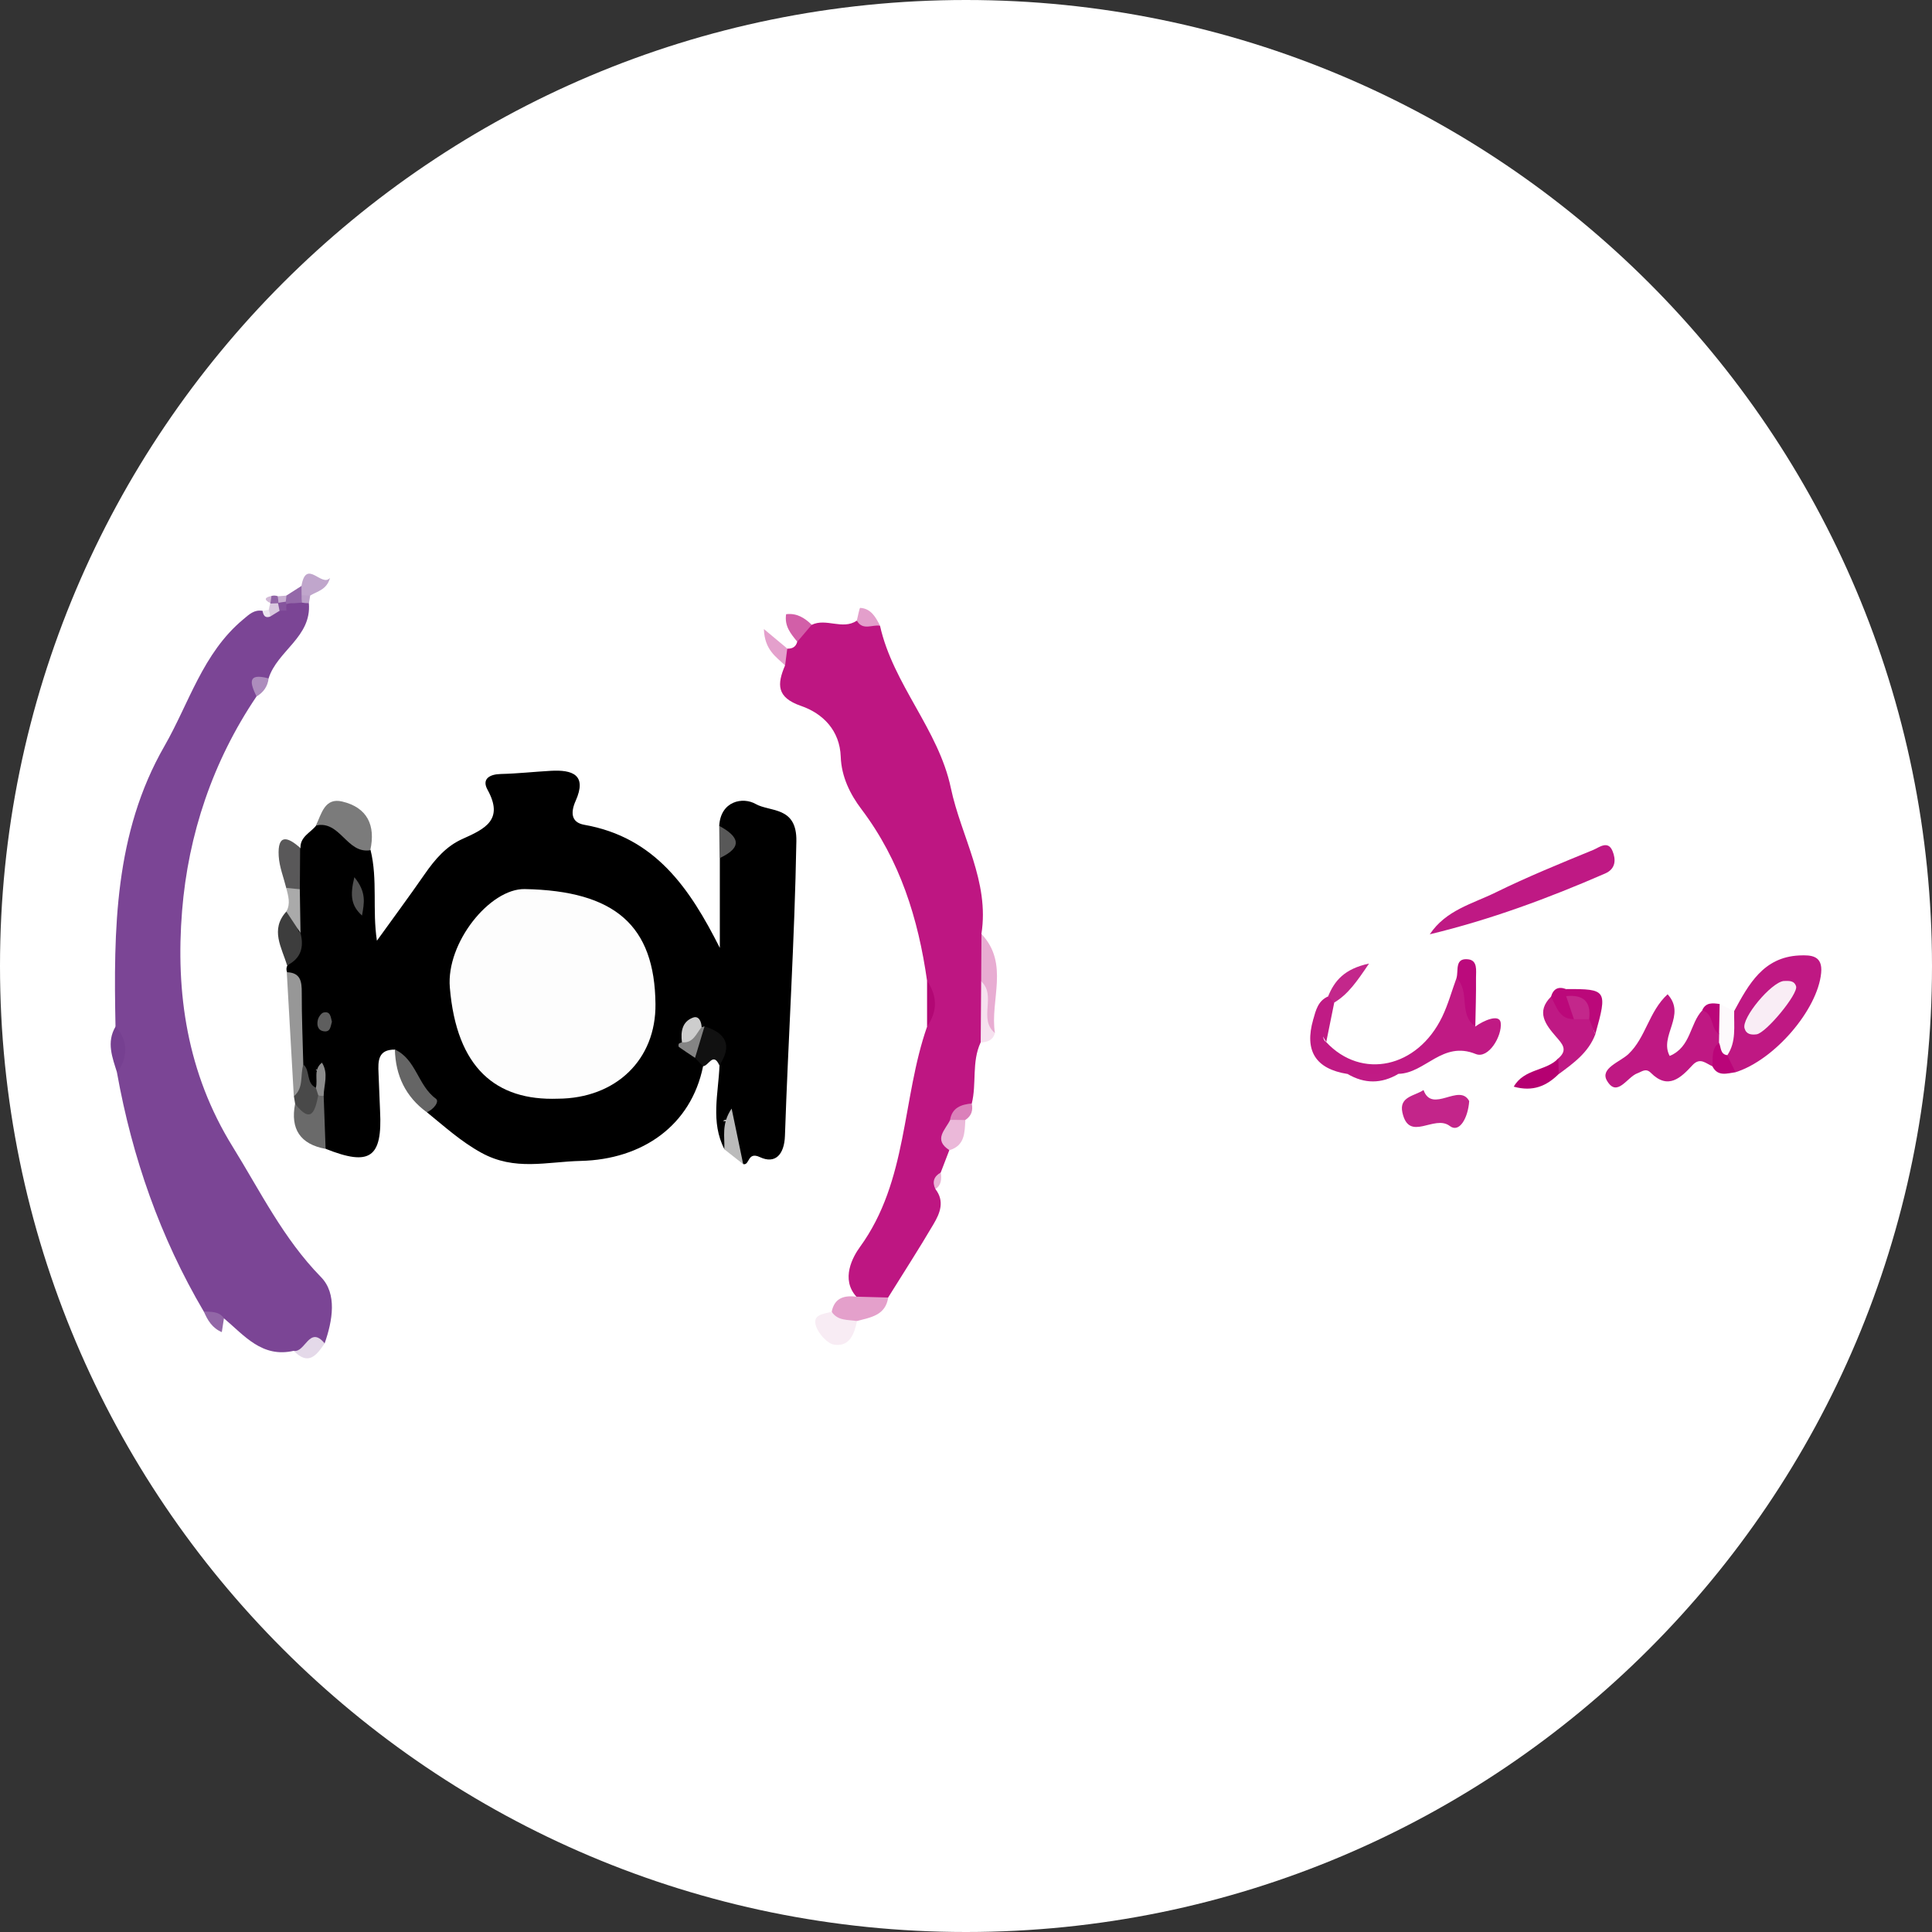 <svg width="192" height="192" viewBox="0 0 192 192" fill="none" xmlns="http://www.w3.org/2000/svg">
<rect x="0" y="0" width="192" height="192" fill="#333333" stroke="none"/>
<g clip-path="url(#clip0_5168_51479)">
<path d="M96 192C149.019 192 192 149.019 192 96C192 42.981 149.019 0 96 0C42.981 0 0 42.981 0 96C0 149.019 42.981 192 96 192Z" fill="white"/>
<path d="M71.474 82.073C71.619 79.58 73.835 79.181 75.085 79.894C76.527 80.715 79.203 80.101 79.142 83.599C78.973 93.371 78.337 103.113 78.007 112.87C77.946 114.75 77.033 115.708 75.522 114.995C74.257 114.404 74.526 115.823 73.874 115.693C72.747 114.527 72.931 112.909 72.417 111.536C72.34 111.029 71.558 111.489 72.056 111.405C72.171 111.39 72.218 111.436 72.256 111.528C72.647 112.471 73.038 113.407 71.995 114.213C70.592 111.505 71.397 108.667 71.504 105.875C71.704 104.655 71.052 103.819 70.239 103.06C69.986 102.937 69.718 102.822 69.449 102.753C68.813 102.714 68.445 103.152 68.069 103.527C68.023 104.624 69.303 103.972 69.557 104.655C69.917 105.031 70.216 105.422 69.871 105.967C68.682 111.835 63.867 115.225 57.709 115.371C54.335 115.448 51.16 116.399 47.817 114.55C45.777 113.422 44.174 111.95 42.441 110.546C42.196 108.053 40.049 106.527 39.267 104.31C37.549 104.279 37.564 105.445 37.618 106.657C37.679 107.907 37.71 109.158 37.771 110.408C38.009 115.049 36.767 115.923 32.381 114.174C30.747 112.632 31.069 110.784 31.545 108.912C31.974 108.137 31.913 107.286 31.913 107.179C31.898 105.936 31.039 106.396 31.552 106.358C31.729 106.343 31.882 106.527 31.882 106.78C31.882 107.378 31.951 108.015 31.284 108.368C29.766 107.961 30.088 106.511 29.643 105.491C28.846 102.584 30.356 99.385 28.523 96.609C28.439 96.378 28.447 96.156 28.562 95.933C29.375 94.745 28.846 93.387 29.045 92.121C29.229 90.733 29.658 89.36 29.26 87.948C29.236 86.675 28.746 85.333 29.858 84.251C29.842 83.124 30.878 82.748 31.43 82.027C34.121 80.899 35.425 82.794 36.828 84.489C37.549 87.411 36.989 90.434 37.457 93.487C39.083 91.224 40.678 89.076 42.181 86.905C43.254 85.356 44.366 84.082 45.969 83.369C48.223 82.364 50.094 81.459 48.446 78.475C47.863 77.417 48.645 76.941 49.78 76.918C51.429 76.88 53.077 76.696 54.734 76.603C56.889 76.481 58.361 76.995 57.211 79.58C56.697 80.73 56.743 81.728 58.054 81.965C65.109 83.208 68.544 88.271 71.535 94.2C71.535 91.224 71.535 88.255 71.535 85.279C72.271 84.198 72.294 83.131 71.474 82.073Z" fill="black"/>
<path d="M29.199 134.24C26.04 134.976 24.276 132.713 22.252 131.011C21.47 131.133 20.764 131.003 20.25 130.336C15.91 122.964 13.142 115.025 11.631 106.626C12.291 105.061 11.294 103.557 11.478 102.008C11.286 92.404 11.37 82.793 16.34 74.148C18.794 69.876 20.151 64.905 24.161 61.561C24.782 61.039 25.258 60.571 26.086 60.702C26.285 60.886 26.523 60.993 26.799 61.016C27.052 60.909 27.259 60.748 27.42 60.525C27.627 60.341 27.85 60.188 28.095 60.073C28.479 59.912 28.862 59.766 29.222 59.566C29.483 59.451 29.759 59.413 30.043 59.444C30.311 59.544 30.526 59.712 30.695 59.95C30.978 63.31 27.551 64.675 26.692 67.421C25.894 67.751 25.672 68.472 25.488 69.216C21.14 75.659 18.709 82.924 18.096 90.51C17.436 98.656 18.586 106.633 23.118 113.951C25.879 118.408 28.149 123.079 31.899 126.914C33.517 128.564 33.056 131.241 32.259 133.511C31.186 133.496 30.503 135.176 29.199 134.24Z" fill="#7B4595"/>
<path d="M92.961 118.17C93.904 119.382 93.413 120.571 92.777 121.645C91.328 124.115 89.771 126.516 88.26 128.947C87.194 129.615 86.136 129.837 85.109 128.863C83.521 127.114 84.756 124.889 85.461 123.923C90.246 117.334 89.618 109.211 92.133 102.023C92.608 100.512 92.616 99.001 92.133 97.49C91.258 91.3 89.449 85.501 85.607 80.415C84.487 78.935 83.621 77.194 83.552 75.207C83.46 72.591 81.781 70.904 79.603 70.152C77.149 69.308 77.225 67.989 78.015 66.133C77.847 65.542 77.732 64.967 78.23 64.46C78.736 64.483 79.089 64.292 79.227 63.785C79.457 63.011 79.05 61.699 80.661 62.098C82.103 61.392 83.728 62.635 85.147 61.684C86.006 61.431 86.757 61.707 87.455 62.19C88.759 68.027 93.275 72.499 94.495 78.314C95.514 83.146 98.359 87.603 97.531 92.819C98.29 94.314 98.152 95.933 98.16 97.536C97.953 99.561 98.681 101.694 97.454 103.596C96.55 105.537 97.071 107.677 96.573 109.671C96.02 110.346 95.215 110.829 94.993 111.757C94.74 112.594 94.349 113.399 94.341 114.304C94.057 115.04 93.774 115.784 93.49 116.521C93.137 117.012 93.214 117.641 92.961 118.17Z" fill="#BE1682"/>
<path d="M172.334 100.489C173.784 97.812 175.241 95.12 178.814 94.951C180.003 94.897 181.153 94.959 180.984 96.692C180.632 100.351 176.337 105.353 172.472 106.557C171.729 106.204 171.223 105.682 171.215 104.808C171.491 103.343 171.284 101.747 172.334 100.489Z" fill="#BF1883"/>
<path d="M170.172 105.959C169.527 105.698 168.96 105.023 168.185 105.867C167.035 107.117 165.77 108.336 164.06 106.618C163.554 106.112 163.17 106.503 162.733 106.657C161.706 107.017 160.716 109.119 159.704 107.408C158.968 106.166 161.008 105.537 161.836 104.747C163.569 103.105 163.853 100.528 165.724 98.81C167.626 100.888 164.857 102.936 165.931 104.938C168.063 104.049 167.917 101.732 169.167 100.413C170.854 100.045 170.9 101.433 171.337 102.415C171.421 102.783 171.429 103.159 171.391 103.535C171.015 104.355 171.023 105.376 170.172 105.959Z" fill="#BF1883"/>
<path d="M131.8 103.565C135.313 107.331 140.872 106.142 143.326 101.041C143.916 99.814 144.277 98.479 144.745 97.198C147.122 98.126 145.174 100.727 146.616 102.015C147.444 101.409 149.031 100.719 149.139 101.647C149.292 102.951 147.927 105.268 146.654 104.746C143.349 103.396 141.647 106.656 138.986 106.717C137.306 107.208 135.619 107.162 133.932 106.733C130.727 106.234 129.615 104.416 130.504 101.325C132.33 101.256 130.942 103.059 131.8 103.565Z" fill="#C01A84"/>
<path d="M142.09 92.85C143.693 90.442 146.338 89.82 148.631 88.693C151.798 87.135 155.08 85.801 158.347 84.459C158.906 84.228 159.796 83.477 160.248 84.566C160.594 85.402 160.594 86.338 159.52 86.806C153.868 89.268 148.109 91.4 142.09 92.85Z" fill="#BF1984"/>
<path d="M146.008 109.425C145.893 111.097 145.034 112.631 144.083 111.903C142.534 110.714 140.026 113.582 139.367 110.553C139.022 108.965 140.601 108.919 141.468 108.328C142.327 110.714 145.034 107.584 146.008 109.425Z" fill="#C3258A"/>
<path d="M154.859 105.183C155.871 104.324 155.234 103.718 154.613 102.997C153.593 101.816 152.627 100.558 154.138 99.047C155.104 99.239 155.664 100.167 156.622 100.382C157.09 100.52 157.535 100.696 157.941 100.98C158.493 101.463 158.187 102.23 158.547 102.775C157.872 104.585 156.385 105.651 154.92 106.733C154.406 106.234 154.46 105.713 154.859 105.183Z" fill="#BF1984"/>
<path d="M36.797 84.496C34.45 84.872 33.822 81.505 31.398 82.034C31.951 80.884 32.265 79.234 34.013 79.656C36.505 80.247 37.349 82.026 36.797 84.496Z" fill="#7B7B7B"/>
<path d="M28.5 96.616C29.88 96.662 29.995 97.544 29.988 98.664C29.98 101.042 30.087 103.42 30.141 105.79C30.087 106.918 31.314 108.429 29.198 108.943C28.968 104.839 28.73 100.728 28.5 96.616Z" fill="#979797"/>
<path d="M85.116 128.862C86.166 128.893 87.217 128.924 88.267 128.947C87.999 130.734 86.519 130.918 85.169 131.279C84.035 131.777 82.999 132.023 82.654 130.358C82.93 128.97 83.904 128.717 85.116 128.862Z" fill="#E4A0CB"/>
<path d="M39.244 104.302C41.361 105.268 41.522 107.876 43.308 109.18C43.722 109.479 43.055 110.277 42.419 110.538C40.31 108.996 39.306 106.887 39.244 104.302Z" fill="#656565"/>
<path d="M97.508 97.52C97.516 95.956 97.531 94.383 97.538 92.818C100.337 95.779 98.367 99.392 98.873 102.66C97.63 103.028 97.891 102.054 97.814 101.44C97.653 100.136 98.075 98.786 97.508 97.52Z" fill="#E8ACD2"/>
<path d="M82.653 130.366C83.266 131.287 84.27 131.133 85.168 131.287C84.899 132.552 84.447 133.856 82.913 133.634C82.231 133.534 81.41 132.606 81.126 131.877C80.643 130.619 81.847 130.581 82.653 130.366Z" fill="#F8ECF4"/>
<path d="M32.167 108.912C32.229 110.668 32.298 112.417 32.359 114.174C29.836 113.714 28.847 112.203 29.323 109.71C30.059 109.548 30.741 109.295 31.332 108.797C31.638 108.651 31.914 108.682 32.167 108.912Z" fill="#6A6A6A"/>
<path d="M29.828 84.258C29.821 85.631 29.805 87.004 29.798 88.385C29.315 88.707 28.862 88.699 28.448 88.254C28.188 87.196 27.758 86.145 27.697 85.071C27.566 82.839 28.594 83.153 29.828 84.258Z" fill="#595859"/>
<path d="M29.863 92.719C30.231 94.131 29.909 95.251 28.529 95.941C28.007 94.169 26.819 92.397 28.452 90.594C30.423 90.311 29.027 92.259 29.863 92.719Z" fill="#3D3D3D"/>
<path d="M69.847 105.958C69.586 105.682 69.333 105.406 69.073 105.13C68.674 103.872 68.728 102.752 70.016 102C72.155 102.66 72.807 103.895 71.488 105.874C70.867 104.485 70.399 105.989 69.847 105.958Z" fill="#111111"/>
<path d="M146.615 102.016C144.913 100.827 146.132 98.51 144.744 97.199C144.967 96.463 144.537 95.181 145.902 95.335C146.861 95.442 146.684 96.455 146.684 97.16C146.7 98.779 146.646 100.397 146.615 102.016Z" fill="#BB0A7C"/>
<path d="M158.54 102.775C158.333 102.277 158.134 101.771 157.927 101.272C157.283 100.451 156.362 99.937 155.611 99.232C155.404 98.909 155.419 98.595 155.642 98.296C159.683 98.265 159.767 98.411 158.54 102.775Z" fill="#BB087A"/>
<path d="M154.86 105.184C154.875 105.698 154.891 106.211 154.906 106.733C153.71 107.914 152.353 108.528 150.436 107.991C151.463 106.181 153.679 106.457 154.86 105.184Z" fill="#B50071"/>
<path d="M170.831 103.619C170.839 103.343 170.839 103.059 170.847 102.783C170.517 101.771 170.379 100.766 170.908 99.776C171.383 100.014 171.867 100.252 172.342 100.49C172.304 101.978 172.572 103.52 171.66 104.87C170.341 105.138 170.563 104.394 170.831 103.619Z" fill="#FDFAFC"/>
<path d="M31.63 108.851C31.316 110.362 30.971 111.788 29.33 109.702C29.291 109.449 29.253 109.196 29.207 108.943C30.219 108.099 29.805 106.833 30.15 105.79C30.863 106.396 30.396 107.639 31.4 108.099C31.661 108.199 31.776 108.352 31.761 108.536C31.738 108.751 31.692 108.851 31.63 108.851Z" fill="#494949"/>
<path d="M131.982 99.025C132.627 97.46 133.6 96.286 136.054 95.757C134.835 97.559 133.976 98.802 132.604 99.63C132.297 99.523 132.09 99.324 131.982 99.025Z" fill="#C3278B"/>
<path d="M11.491 102.009C12.787 103.505 12.695 105.046 11.645 106.627C11.169 105.1 10.548 103.581 11.491 102.009Z" fill="#764091"/>
<path d="M94.356 114.305C92.715 113.261 93.95 112.287 94.425 111.298C94.931 110.815 95.437 110.784 95.936 111.313C95.859 112.548 95.905 113.844 94.356 114.305Z" fill="#EBB8D9"/>
<path d="M29.958 58.232C30.426 55.455 31.975 58.416 32.795 57.427C32.481 58.608 31.545 58.754 30.832 59.183C30.525 59.467 30.196 59.49 29.851 59.245C29.651 58.884 29.69 58.547 29.958 58.232Z" fill="#C0A6CC"/>
<path d="M97.507 97.52C99.064 98.94 97.193 101.271 98.872 102.66C98.68 103.381 98.128 103.573 97.461 103.596C97.476 101.571 97.492 99.546 97.507 97.52Z" fill="#F6E1EF"/>
<path d="M131.984 99.024C132.191 99.224 132.398 99.431 132.597 99.63C132.329 100.942 132.061 102.254 131.8 103.565C131.37 102.821 130.933 102.07 130.504 101.326C130.765 100.405 130.979 99.462 131.984 99.024Z" fill="#C01B85"/>
<path d="M71.979 114.212C72.048 112.993 71.657 111.719 72.708 110.17C73.137 112.233 73.498 113.967 73.858 115.693C73.237 115.202 72.608 114.703 71.979 114.212Z" fill="#BBBBBB"/>
<path d="M155.64 98.296C155.64 98.526 155.64 98.756 155.64 98.994C156.476 99.561 157.273 100.144 156.414 101.287C154.927 101.287 154.689 100.014 154.137 99.055C154.367 98.257 154.865 98.004 155.64 98.296Z" fill="#BB087A"/>
<path d="M29.864 92.719C29.396 92.005 28.921 91.3 28.453 90.587C28.905 89.804 28.637 89.022 28.445 88.239C28.898 88.285 29.343 88.331 29.795 88.37C29.818 89.827 29.841 91.277 29.864 92.719Z" fill="#AAAAAA"/>
<path d="M71.473 82.072C73.413 83.115 73.896 84.182 71.511 85.279C71.496 84.212 71.48 83.138 71.473 82.072Z" fill="#585858"/>
<path d="M78.238 64.453C78.168 65.013 78.092 65.566 78.023 66.126C77.126 65.274 75.983 64.591 75.914 62.513C76.903 63.341 77.57 63.901 78.238 64.453Z" fill="#E4A0CC"/>
<path d="M80.669 62.09C80.193 62.65 79.71 63.217 79.235 63.777C78.606 63.002 77.939 62.243 78.123 61.039C79.166 60.908 79.956 61.392 80.669 62.09Z" fill="#D25FA8"/>
<path d="M170.831 103.619C171.054 104.072 170.923 104.754 171.652 104.869C171.928 105.429 172.204 105.997 172.472 106.557C171.621 106.672 170.709 107.025 170.172 105.959C170.256 105.138 170.042 104.24 170.831 103.619Z" fill="#BA0479"/>
<path d="M29.197 134.241C30.332 134.463 30.746 131.663 32.265 133.504C31.467 134.678 30.647 135.767 29.197 134.241Z" fill="#E4D9E9"/>
<path d="M92.131 97.482C93.174 98.993 93.174 100.505 92.131 102.016C92.131 100.505 92.131 98.993 92.131 97.482Z" fill="#B20774"/>
<path d="M133.924 106.733C135.611 106.725 137.29 106.725 138.977 106.718C137.298 107.715 135.611 107.723 133.924 106.733Z" fill="#C01B85"/>
<path d="M20.256 130.328C20.977 130.389 21.751 130.29 22.257 131.003C22.188 131.463 22.112 131.924 22.043 132.384C21.107 131.993 20.624 131.21 20.256 130.328Z" fill="#9267A7"/>
<path d="M87.46 62.182C86.686 62.052 85.735 62.704 85.152 61.676C85.267 61.231 85.405 60.403 85.49 60.41C86.571 60.479 87.023 61.338 87.46 62.182Z" fill="#E39FCB"/>
<path d="M95.927 111.305C95.421 111.297 94.922 111.297 94.416 111.289C94.623 110.07 95.52 109.763 96.571 109.663C96.716 110.353 96.54 110.913 95.927 111.305Z" fill="#DB80BA"/>
<path d="M25.493 69.216C24.887 67.943 24.503 66.823 26.697 67.421C26.597 68.219 26.183 68.81 25.493 69.216Z" fill="#AD8CBD"/>
<path d="M170.899 99.776C170.884 100.781 170.861 101.778 170.838 102.783C169.971 102.208 170.354 100.75 169.158 100.405C169.519 99.584 170.209 99.684 170.899 99.776Z" fill="#BA0679"/>
<path d="M29.958 58.232C29.966 58.539 29.966 58.846 29.974 59.153C30.181 59.306 30.258 59.467 30.196 59.636C30.135 59.805 30.066 59.889 30.004 59.889C29.736 59.912 29.46 59.928 29.192 59.951C29.053 60.043 28.916 60.142 28.77 60.234C28.616 60.173 28.455 60.104 28.302 60.043C28.118 59.713 28.179 59.429 28.463 59.184C28.962 58.869 29.46 58.555 29.958 58.232Z" fill="#9469A9"/>
<path d="M92.959 118.171C92.614 117.45 92.813 116.905 93.496 116.521C93.573 117.15 93.573 117.764 92.959 118.171Z" fill="#EAB4D6"/>
<path d="M27.779 60.702C27.472 60.894 27.166 61.086 26.859 61.27C26.682 61.147 26.606 61.009 26.621 60.848C26.636 60.679 26.667 60.595 26.713 60.595C26.744 60.388 26.79 60.188 26.851 59.989C26.982 59.873 27.104 59.751 27.235 59.636C27.403 59.689 27.564 59.743 27.733 59.789C27.909 59.989 27.971 60.188 27.925 60.395C27.879 60.602 27.833 60.702 27.779 60.702Z" fill="#D9C8DF"/>
<path d="M30.004 59.889C29.974 59.643 29.966 59.398 29.974 59.152C30.257 59.16 30.541 59.175 30.825 59.183C30.786 59.436 30.74 59.689 30.702 59.942C30.464 59.95 30.234 59.935 30.004 59.889Z" fill="#BB9FC8"/>
<path d="M28.463 59.19C28.448 59.398 28.425 59.597 28.394 59.804C28.187 60.211 27.934 60.249 27.627 59.911L27.681 59.965C27.451 59.835 27.366 59.681 27.413 59.52C27.466 59.344 27.527 59.26 27.596 59.26C27.888 59.229 28.172 59.206 28.463 59.19Z" fill="#C8AFD1"/>
<path d="M27.595 59.245C27.633 59.483 27.663 59.713 27.679 59.95C27.403 59.958 27.134 59.966 26.858 59.981L26.874 59.935C26.674 59.659 26.72 59.429 26.981 59.222C27.188 59.168 27.387 59.176 27.595 59.245Z" fill="#9165A6"/>
<path d="M26.982 59.23C26.944 59.467 26.906 59.705 26.875 59.943C26.2 59.598 26.292 59.368 26.982 59.23Z" fill="#D1B8D6"/>
<path d="M26.713 60.595C26.79 60.817 26.836 61.04 26.851 61.277C26.322 61.462 26.169 61.132 26.092 60.71C26.306 60.671 26.514 60.633 26.713 60.595Z" fill="#EDE6F0"/>
<path d="M55.425 109.188C49.298 109.403 45.371 106.143 44.704 98.135C44.329 93.671 48.7 88.294 52.143 88.355C61.122 88.524 65.064 91.983 65.14 99.777C65.202 105.299 61.214 109.165 55.425 109.188Z" fill="#FDFDFD"/>
<path d="M35.217 87.174C36.437 88.67 36.199 89.728 35.977 90.986C34.926 90.035 34.75 89.046 35.217 87.174Z" fill="#525252"/>
<path d="M70.015 102C69.701 103.043 69.386 104.086 69.072 105.13C68.535 104.769 67.998 104.424 67.469 104.048C67.415 104.01 67.415 103.803 67.461 103.726C67.515 103.649 67.661 103.626 67.768 103.588C68.389 103.043 68.382 101.693 69.724 102.077L70.015 102Z" fill="#848484"/>
<path d="M69.727 102.069C69.182 102.706 68.906 103.703 67.771 103.581C67.633 102.53 67.787 101.525 68.876 101.126C69.443 100.919 69.704 101.517 69.727 102.069Z" fill="#CDCDCD"/>
<path d="M32.986 101.54C32.848 101.985 32.856 102.606 32.158 102.484C31.56 102.384 31.475 101.839 31.583 101.364C31.652 101.08 31.92 100.673 32.166 100.62C32.856 100.474 32.863 101.087 32.986 101.54Z" fill="#5E5E5E"/>
<path d="M31.628 108.85C31.552 108.597 31.475 108.344 31.391 108.098C31.613 107.285 31.107 106.296 31.996 105.605C32.679 106.695 32.181 107.815 32.165 108.912C31.981 108.919 31.805 108.904 31.628 108.85Z" fill="#8C8C8C"/>
<path d="M27.625 59.904C27.878 59.866 28.139 59.835 28.392 59.797L28.461 60.027C28.607 60.173 28.66 60.319 28.607 60.464C28.553 60.61 28.507 60.679 28.453 60.679C28.231 60.687 28.001 60.694 27.778 60.694C27.725 60.441 27.679 60.173 27.625 59.904Z" fill="#85549D"/>
<path d="M28.454 60.687C28.447 60.472 28.447 60.25 28.462 60.035C28.7 59.958 28.945 59.935 29.198 59.951C28.945 60.196 28.7 60.442 28.454 60.687Z" fill="#7B4594"/>
<path d="M177.258 97.49C177.749 97.483 178.293 97.406 178.492 98.012C178.738 98.756 175.494 102.684 174.559 102.791C174.037 102.852 173.546 102.806 173.37 102.193C173.063 101.172 175.993 97.644 177.258 97.49Z" fill="#F9EDF5"/>
<path d="M156.415 101.287C156.154 100.52 155.901 99.761 155.641 98.994C157.343 98.817 158.148 99.531 157.926 101.28C157.42 101.28 156.921 101.28 156.415 101.287Z" fill="#C3278B"/>
</g>
<defs>
<clipPath id="clip0_5168_51479">
<rect width="192" height="192" fill="white"/>
</clipPath>
</defs>
</svg>
